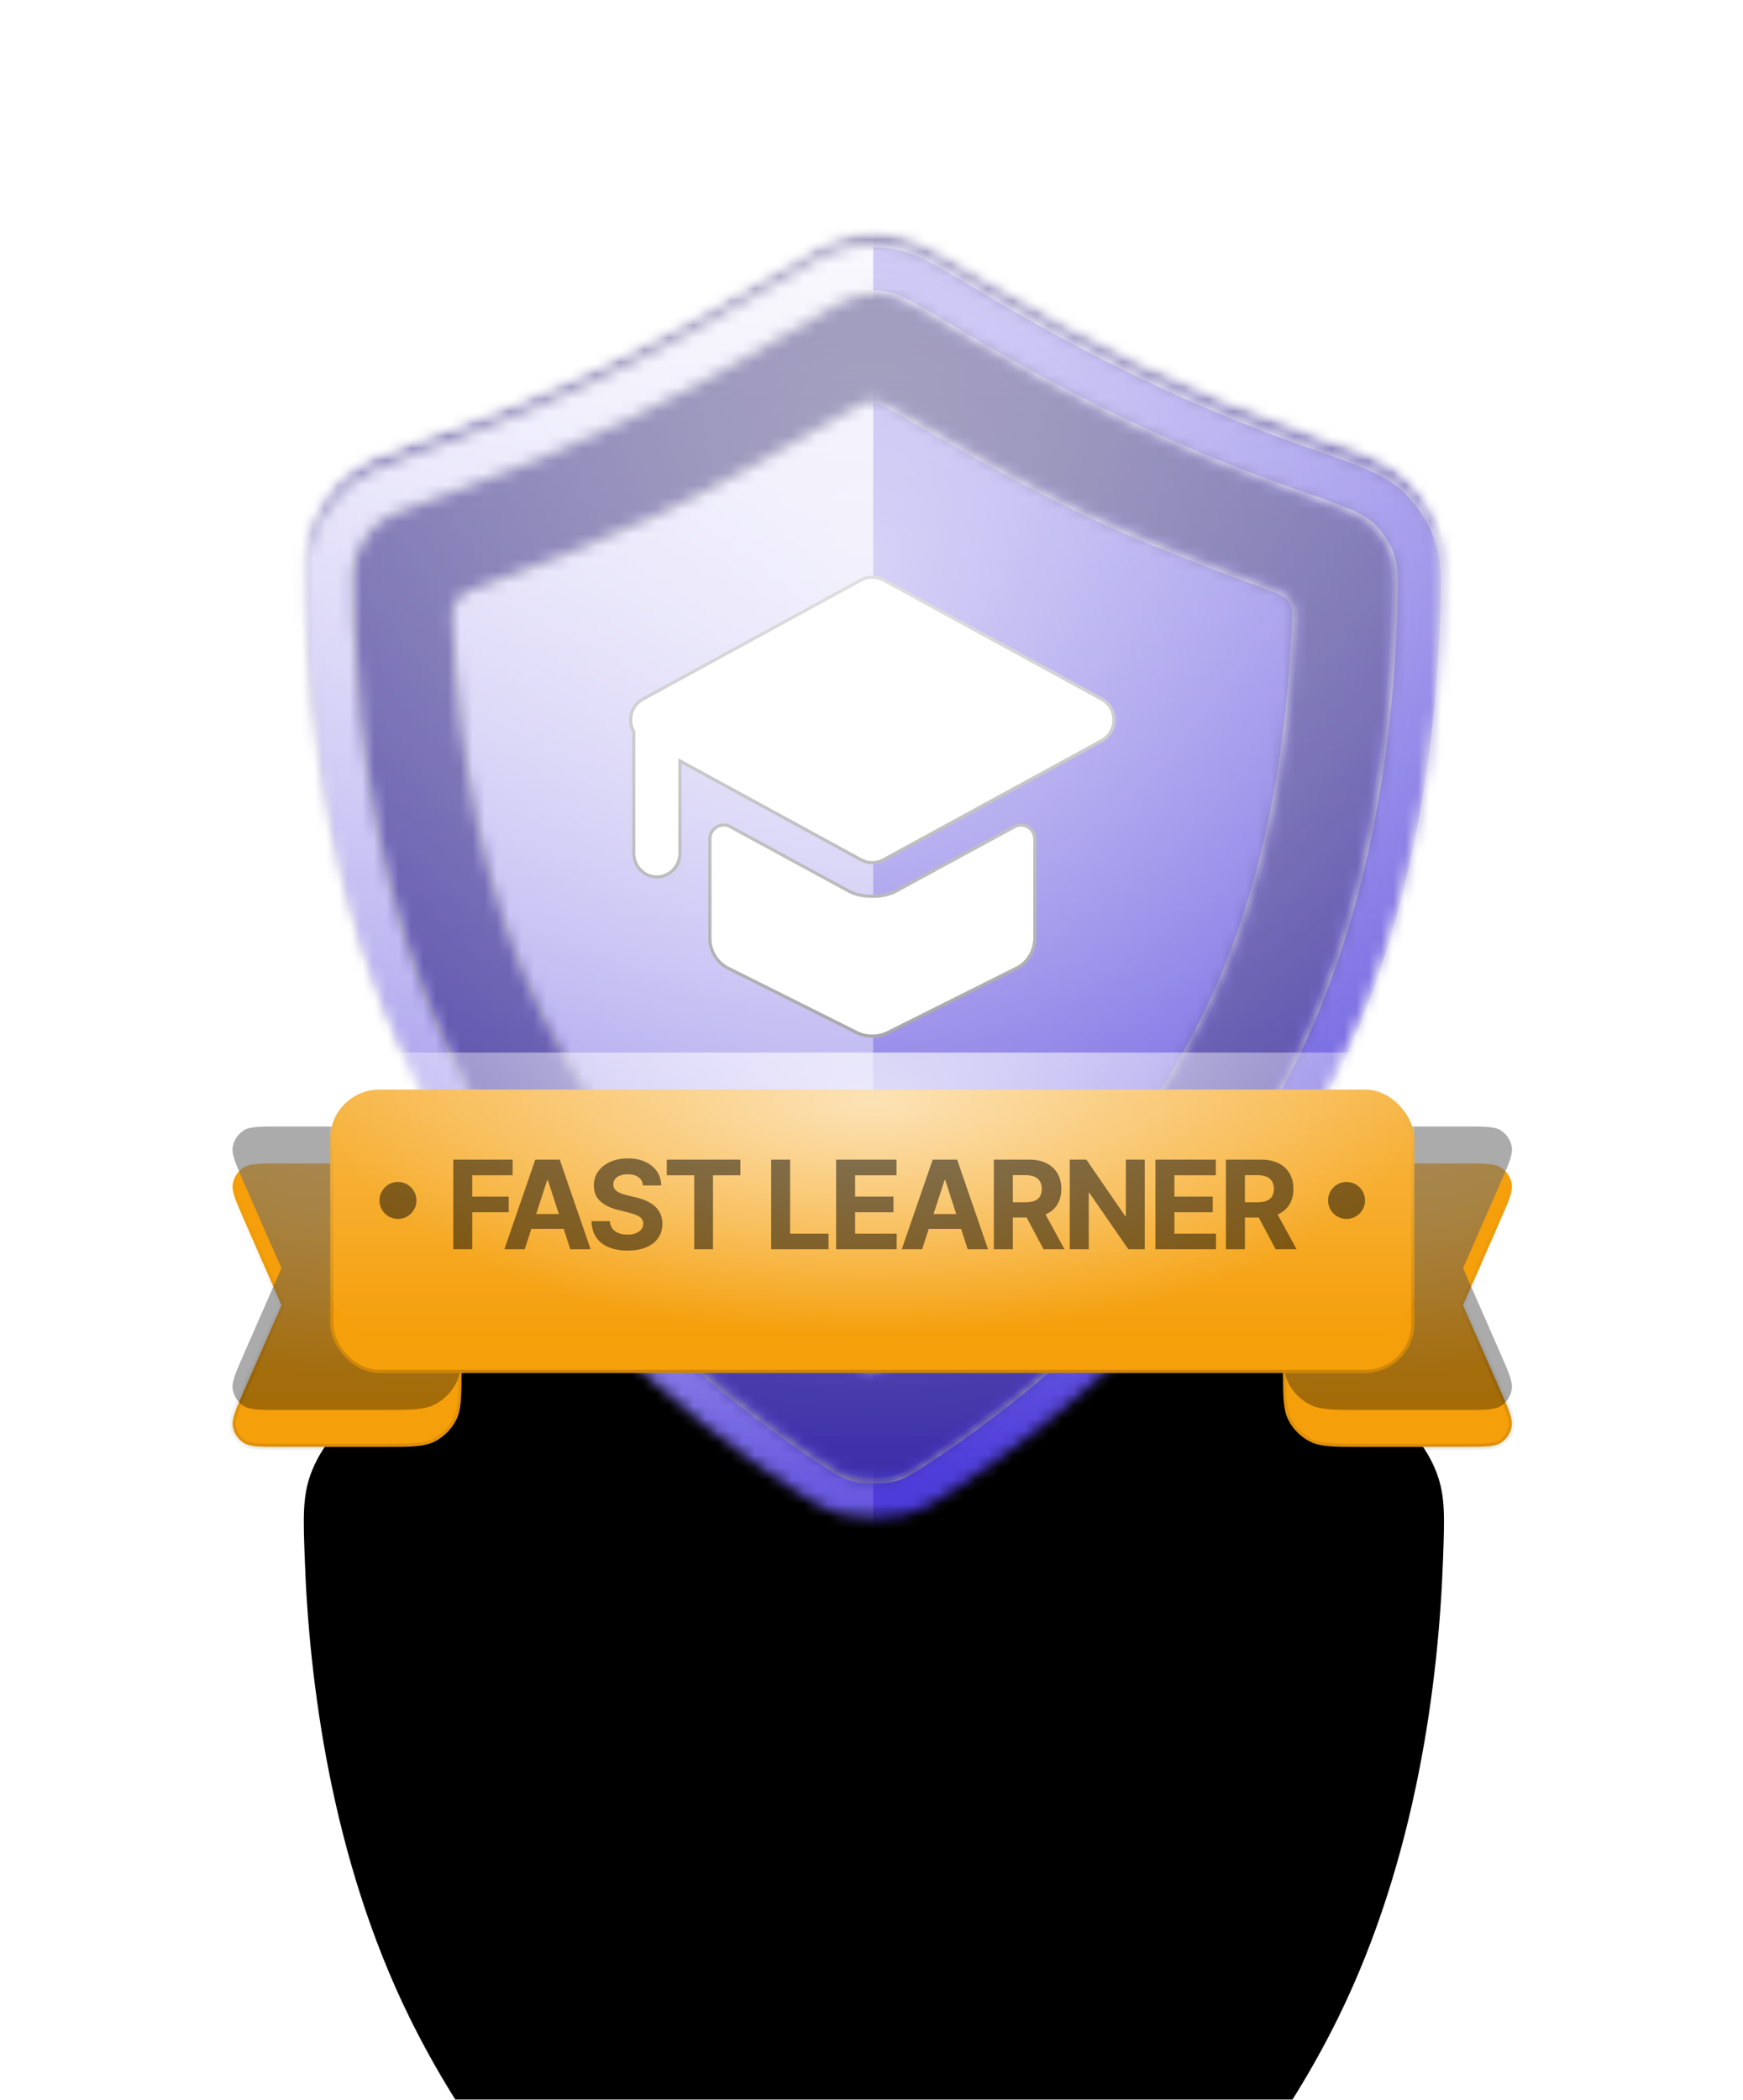 <svg width="142" height="171" viewBox="0 0 142 171" fill="none" xmlns="http://www.w3.org/2000/svg">
<g filter="url(#filter0_dddd_90_2543)">
<path d="M24.831 49.766C24.706 46.344 24.644 44.633 25.298 42.811C25.859 41.248 26.891 39.736 28.142 38.643C29.6 37.37 31.718 36.628 35.952 35.145C44.963 31.99 53.656 27.758 61.852 22.841C65.578 20.606 67.44 19.489 69.043 19.137C70.635 18.787 71.757 18.787 73.348 19.137C74.951 19.489 76.814 20.606 80.54 22.841C88.736 27.758 97.429 31.99 106.439 35.145C110.674 36.628 112.792 37.37 114.25 38.643C115.5 39.736 116.532 41.248 117.093 42.811C117.748 44.633 117.685 46.344 117.56 49.766C117.206 59.503 115.448 73.974 109.024 87.035C100.554 104.259 86.406 115.557 78.022 121.123C76.181 122.344 75.261 122.955 73.527 123.369C72.325 123.657 70.067 123.657 68.865 123.369C67.13 122.955 66.21 122.344 64.37 121.123C55.986 115.557 41.838 104.259 33.367 87.035C26.944 73.974 25.186 59.503 24.831 49.766Z" fill="black"/>
</g>
<mask id="mask0_90_2543" style="mask-type:alpha" maskUnits="userSpaceOnUse" x="24" y="18" width="94" height="106">
<path d="M24.831 49.766C24.706 46.344 24.644 44.633 25.298 42.811C25.859 41.248 26.891 39.736 28.142 38.643C29.6 37.37 31.718 36.628 35.952 35.145C44.963 31.99 53.656 27.758 61.852 22.841C65.578 20.606 67.44 19.489 69.043 19.137C70.635 18.787 71.757 18.787 73.348 19.137C74.951 19.489 76.814 20.606 80.54 22.841C88.736 27.758 97.429 31.99 106.439 35.145C110.674 36.628 112.792 37.37 114.25 38.643C115.5 39.736 116.532 41.248 117.093 42.811C117.748 44.633 117.685 46.344 117.56 49.766C117.206 59.503 115.448 73.974 109.024 87.035C100.554 104.259 86.406 115.557 78.022 121.123C76.181 122.344 75.261 122.955 73.527 123.369C72.325 123.657 70.067 123.657 68.865 123.369C67.13 122.955 66.21 122.344 64.37 121.123C55.986 115.557 41.838 104.259 33.367 87.035C26.944 73.974 25.186 59.503 24.831 49.766Z" fill="black"/>
</mask>
<g mask="url(#mask0_90_2543)">
<mask id="mask1_90_2543" style="mask-type:alpha" maskUnits="userSpaceOnUse" x="24" y="18" width="94" height="106">
<path d="M24.832 49.766C24.707 46.344 24.645 44.633 25.299 42.811C25.86 41.248 26.892 39.736 28.143 38.643C29.601 37.37 31.718 36.628 35.953 35.145C44.964 31.99 53.657 27.758 61.853 22.841C65.578 20.606 67.441 19.489 69.044 19.137C70.636 18.787 71.757 18.787 73.349 19.137C74.952 19.489 76.815 20.606 80.54 22.841C88.736 27.758 97.429 31.99 106.44 35.145C110.675 36.628 112.792 37.37 114.25 38.643C115.501 39.736 116.533 41.248 117.094 42.811C117.748 44.633 117.686 46.344 117.561 49.766C117.206 59.503 115.449 73.974 109.025 87.035C100.554 104.259 86.406 115.557 78.023 121.123C76.182 122.344 75.262 122.955 73.528 123.369C72.325 123.657 70.067 123.657 68.865 123.369C67.131 122.955 66.211 122.344 64.37 121.123C55.987 115.557 41.839 104.259 33.368 87.035C26.944 73.974 25.187 59.503 24.832 49.766Z" fill="black"/>
</mask>
<g mask="url(#mask1_90_2543)">
<rect x="0.882" y="0.41" width="140.509" height="140.509" fill="#4A38D9"/>
<rect x="0.882" y="0.41" width="140.509" height="140.509" fill="url(#paint0_linear_90_2543)" fill-opacity="0.6" style="mix-blend-mode:overlay"/>
<rect x="0.882" y="0.41" width="140.509" height="140.509" fill="url(#paint1_radial_90_2543)" fill-opacity="0.6" style="mix-blend-mode:overlay"/>
<rect x="0.882" y="0.41" width="140.509" height="140.509" fill="black" fill-opacity="0.12" style="mix-blend-mode:overlay"/>
<rect x="0.882" y="0.41" width="140.509" height="140.509" fill="black" fill-opacity="0.12" style="mix-blend-mode:darken"/>
</g>
<g filter="url(#filter1_d_90_2543)">
<mask id="mask2_90_2543" style="mask-type:alpha" maskUnits="userSpaceOnUse" x="24" y="18" width="94" height="106">
<path d="M69.045 19.137C70.636 18.788 71.758 18.788 73.349 19.137C74.952 19.489 76.816 20.607 80.541 22.841C88.737 27.758 97.43 31.991 106.441 35.146C110.675 36.629 112.793 37.37 114.251 38.644C115.501 39.736 116.533 41.248 117.094 42.811C117.749 44.633 117.687 46.344 117.562 49.766L117.524 50.693C117.092 60.406 115.249 74.382 109.026 87.035L108.625 87.838C100.114 104.611 86.276 115.645 78.023 121.123L77.373 121.553C75.94 122.494 75.045 123.007 73.528 123.369C72.326 123.656 70.068 123.656 68.866 123.369C67.349 123.007 66.454 122.494 65.021 121.553L64.371 121.123C56.118 115.645 42.281 104.611 33.77 87.838L33.369 87.035C27.146 74.382 25.302 60.406 24.87 50.693L24.833 49.766C24.708 46.344 24.645 44.633 25.3 42.811C25.826 41.346 26.766 39.926 27.912 38.854L28.143 38.644C29.419 37.529 31.2 36.822 34.463 35.669L35.954 35.146C44.964 31.99 53.657 27.758 61.853 22.841C65.578 20.606 67.442 19.489 69.045 19.137ZM72.489 23.058C71.465 22.833 70.93 22.833 69.906 23.058C69.638 23.117 69.151 23.284 68.133 23.826C67.113 24.37 65.817 25.145 63.919 26.285C55.524 31.321 46.584 35.677 37.281 38.935C35.113 39.694 33.673 40.2 32.584 40.665C31.53 41.115 31.064 41.422 30.784 41.667C30.048 42.31 29.408 43.249 29.078 44.168C28.739 45.112 28.711 45.963 28.845 49.62C29.19 59.1 30.904 72.928 36.971 85.264C44.995 101.578 58.481 112.395 66.591 117.779C68.452 119.014 68.837 119.236 69.799 119.465C69.967 119.505 70.48 119.571 71.197 119.571C71.914 119.571 72.429 119.505 72.596 119.465C73.558 119.236 73.943 119.014 75.803 117.779C83.914 112.395 97.4 101.578 105.424 85.264C111.491 72.928 113.205 59.1 113.551 49.62C113.684 45.963 113.655 45.112 113.316 44.168C112.986 43.249 112.346 42.31 111.61 41.667C111.33 41.422 110.865 41.116 109.81 40.665C108.721 40.2 107.282 39.694 105.114 38.935C95.81 35.677 86.87 31.321 78.475 26.285C76.577 25.145 75.282 24.37 74.262 23.826C73.244 23.284 72.757 23.117 72.489 23.058ZM70.782 31.653C71.054 31.595 71.34 31.595 71.612 31.653C71.921 31.718 72.209 31.883 72.784 32.212C78.046 35.23 83.253 38.29 88.757 40.884C93.541 43.139 98.486 44.983 103.435 46.825C104.207 47.113 104.593 47.256 104.878 47.513C105.125 47.736 105.321 48.033 105.43 48.348C105.556 48.711 105.538 49.113 105.502 49.916C105.013 60.822 103.059 71.877 98.219 81.72C92.578 93.189 83.4 102.728 72.96 110C72.347 110.427 72.04 110.641 71.68 110.73C71.375 110.806 71.019 110.806 70.714 110.73C70.354 110.641 70.047 110.427 69.434 110C58.994 102.728 49.816 93.189 44.175 81.72C39.335 71.877 37.382 60.822 36.892 49.916C36.856 49.113 36.838 48.711 36.964 48.348C37.073 48.033 37.269 47.736 37.516 47.513C37.801 47.256 38.187 47.113 38.959 46.825C43.911 44.983 48.84 43.145 53.636 40.884C59.141 38.29 64.348 35.23 69.61 32.212C70.185 31.883 70.473 31.718 70.782 31.653Z" fill="url(#paint2_linear_90_2543)"/>
</mask>
<g mask="url(#mask2_90_2543)">
<rect x="0.882" y="0.41" width="140.509" height="140.509" fill="#4A38D9"/>
<rect x="0.38" y="0.41" width="140.509" height="140.509" fill="url(#paint3_linear_90_2543)" fill-opacity="0.6" style="mix-blend-mode:overlay"/>
<rect x="0.38" y="0.41" width="140.509" height="140.509" fill="url(#paint4_radial_90_2543)" fill-opacity="0.6" style="mix-blend-mode:overlay"/>
<g style="mix-blend-mode:soft-light">
<path fill-rule="evenodd" clip-rule="evenodd" d="M0.882 0.41H71.137V140.919H0.882V0.41Z" fill="url(#paint5_linear_90_2543)" style="mix-blend-mode:lighten"/>
</g>
<g style="mix-blend-mode:soft-light">
<mask id="path-11-inside-1_90_2543" fill="white">
<path d="M69.045 19.137C70.636 18.788 71.758 18.788 73.349 19.137C74.952 19.489 76.816 20.607 80.541 22.841C88.737 27.758 97.43 31.991 106.441 35.146C110.675 36.629 112.793 37.37 114.251 38.644C115.501 39.736 116.533 41.248 117.094 42.811C117.749 44.633 117.687 46.344 117.562 49.766L117.524 50.693C117.092 60.406 115.249 74.382 109.026 87.035L108.625 87.838C100.114 104.611 86.276 115.645 78.023 121.123L77.373 121.553C75.94 122.494 75.045 123.007 73.528 123.369C72.326 123.656 70.068 123.656 68.866 123.369C67.349 123.007 66.454 122.494 65.021 121.553L64.371 121.123C56.118 115.645 42.281 104.611 33.77 87.838L33.369 87.035C27.146 74.382 25.302 60.406 24.87 50.693L24.833 49.766C24.708 46.344 24.645 44.633 25.3 42.811C25.826 41.346 26.766 39.926 27.912 38.854L28.143 38.644C29.419 37.529 31.2 36.822 34.463 35.669L35.954 35.146C44.964 31.99 53.657 27.758 61.853 22.841C65.578 20.606 67.442 19.489 69.045 19.137ZM72.489 23.058C71.465 22.833 70.93 22.833 69.906 23.058C69.638 23.117 69.151 23.284 68.133 23.826C67.113 24.37 65.817 25.145 63.919 26.285C55.524 31.321 46.584 35.677 37.281 38.935C35.113 39.694 33.673 40.2 32.584 40.665C31.53 41.115 31.064 41.422 30.784 41.667C30.048 42.31 29.408 43.249 29.078 44.168C28.739 45.112 28.711 45.963 28.845 49.62C29.19 59.1 30.904 72.928 36.971 85.264C44.995 101.578 58.481 112.395 66.591 117.779C68.452 119.014 68.837 119.236 69.799 119.465C69.967 119.505 70.48 119.571 71.197 119.571C71.914 119.571 72.429 119.505 72.596 119.465C73.558 119.236 73.943 119.014 75.803 117.779C83.914 112.395 97.4 101.578 105.424 85.264C111.491 72.928 113.205 59.1 113.551 49.62C113.684 45.963 113.655 45.112 113.316 44.168C112.986 43.249 112.346 42.31 111.61 41.667C111.33 41.422 110.865 41.116 109.81 40.665C108.721 40.2 107.282 39.694 105.114 38.935C95.81 35.677 86.87 31.321 78.475 26.285C76.577 25.145 75.282 24.37 74.262 23.826C73.244 23.284 72.757 23.117 72.489 23.058ZM70.782 31.653C71.054 31.595 71.34 31.595 71.612 31.653C71.921 31.718 72.209 31.883 72.784 32.212C78.046 35.23 83.253 38.29 88.757 40.884C93.541 43.139 98.486 44.983 103.435 46.825C104.207 47.113 104.593 47.256 104.878 47.513C105.125 47.736 105.321 48.033 105.43 48.348C105.556 48.711 105.538 49.113 105.502 49.916C105.013 60.822 103.059 71.877 98.219 81.72C92.578 93.189 83.4 102.728 72.96 110C72.347 110.427 72.04 110.641 71.68 110.73C71.375 110.806 71.019 110.806 70.714 110.73C70.354 110.641 70.047 110.427 69.434 110C58.994 102.728 49.816 93.189 44.175 81.72C39.335 71.877 37.382 60.822 36.892 49.916C36.856 49.113 36.838 48.711 36.964 48.348C37.073 48.033 37.269 47.736 37.516 47.513C37.801 47.256 38.187 47.113 38.959 46.825C43.911 44.983 48.84 43.145 53.636 40.884C59.141 38.29 64.348 35.23 69.61 32.212C70.185 31.883 70.473 31.718 70.782 31.653Z"/>
</mask>
<path d="M69.045 19.137L68.991 18.892L68.991 18.892L69.045 19.137ZM73.349 19.137L73.403 18.892L73.403 18.892L73.349 19.137ZM80.541 22.841L80.412 23.056L80.541 22.841ZM106.441 35.146L106.524 34.909L106.441 35.146ZM114.251 38.644L114.416 38.455L114.416 38.455L114.251 38.644ZM117.094 42.811L117.331 42.726L117.331 42.726L117.094 42.811ZM117.562 49.766L117.813 49.776L117.813 49.775L117.562 49.766ZM117.524 50.693L117.775 50.704L117.775 50.703L117.524 50.693ZM109.026 87.035L109.251 87.148L109.251 87.146L109.026 87.035ZM108.625 87.838L108.849 87.952L108.849 87.95L108.625 87.838ZM78.023 121.123L78.162 121.333L78.162 121.332L78.023 121.123ZM77.373 121.553L77.51 121.763L77.511 121.762L77.373 121.553ZM73.528 123.369L73.586 123.614L73.586 123.614L73.528 123.369ZM68.866 123.369L68.808 123.614H68.808L68.866 123.369ZM65.021 121.553L64.883 121.762L64.883 121.763L65.021 121.553ZM64.371 121.123L64.232 121.332L64.233 121.333L64.371 121.123ZM33.77 87.838L33.546 87.95L33.547 87.952L33.77 87.838ZM33.369 87.035L33.144 87.146L33.145 87.148L33.369 87.035ZM24.87 50.693L24.619 50.703L24.619 50.704L24.87 50.693ZM24.833 49.766L24.582 49.775L24.582 49.776L24.833 49.766ZM25.3 42.811L25.063 42.726L25.063 42.726L25.3 42.811ZM27.912 38.854L27.743 38.668L27.74 38.671L27.912 38.854ZM28.143 38.644L27.978 38.455L27.975 38.458L28.143 38.644ZM34.463 35.669L34.38 35.432L34.379 35.433L34.463 35.669ZM35.954 35.146L35.871 34.909L35.871 34.909L35.954 35.146ZM61.853 22.841L61.982 23.056L61.853 22.841ZM72.489 23.058L72.543 22.813L72.543 22.813L72.489 23.058ZM69.906 23.058L69.852 22.813L69.852 22.813L69.906 23.058ZM68.133 23.826L68.015 23.605L68.015 23.605L68.133 23.826ZM63.919 26.285L64.048 26.5L63.919 26.285ZM37.281 38.935L37.364 39.172H37.364L37.281 38.935ZM32.584 40.665L32.485 40.435L32.485 40.435L32.584 40.665ZM30.784 41.667L30.619 41.478L30.619 41.478L30.784 41.667ZM29.078 44.168L28.842 44.084L28.842 44.084L29.078 44.168ZM28.845 49.62L28.594 49.629L28.845 49.62ZM36.971 85.264L36.746 85.375H36.746L36.971 85.264ZM66.591 117.779L66.453 117.988L66.591 117.779ZM69.799 119.465L69.74 119.709L69.74 119.709L69.799 119.465ZM71.197 119.571L71.197 119.822H71.197L71.197 119.571ZM72.596 119.465L72.655 119.709L72.655 119.709L72.596 119.465ZM75.803 117.779L75.942 117.988L75.803 117.779ZM105.424 85.264L105.649 85.375L105.424 85.264ZM113.551 49.62L113.801 49.629L113.551 49.62ZM113.316 44.168L113.552 44.084L113.552 44.084L113.316 44.168ZM111.61 41.667L111.775 41.478L111.775 41.478L111.61 41.667ZM109.81 40.665L109.909 40.435L109.909 40.435L109.81 40.665ZM105.114 38.935L105.197 38.698L105.114 38.935ZM78.475 26.285L78.346 26.5L78.475 26.285ZM74.262 23.826L74.38 23.605L74.38 23.605L74.262 23.826ZM70.782 31.653L70.73 31.407L70.73 31.407L70.782 31.653ZM71.612 31.653L71.664 31.407L71.664 31.407L71.612 31.653ZM72.784 32.212L72.909 31.995L72.784 32.212ZM88.757 40.884L88.65 41.111L88.757 40.884ZM103.435 46.825L103.348 47.061L103.435 46.825ZM104.878 47.513L105.046 47.327L105.046 47.327L104.878 47.513ZM105.43 48.348L105.668 48.266L105.668 48.266L105.43 48.348ZM105.502 49.916L105.752 49.928L105.502 49.916ZM98.219 81.72L98.444 81.831L98.219 81.72ZM72.96 110L73.103 110.206L72.96 110ZM71.68 110.73L71.741 110.973L71.741 110.973L71.68 110.73ZM70.714 110.73L70.653 110.973L70.653 110.973L70.714 110.73ZM69.434 110L69.291 110.206L69.434 110ZM44.175 81.72L43.95 81.831L44.175 81.72ZM36.892 49.916L36.642 49.928L36.892 49.916ZM36.964 48.348L36.727 48.266L36.727 48.266L36.964 48.348ZM37.516 47.513L37.348 47.327L37.348 47.327L37.516 47.513ZM38.959 46.825L39.046 47.061L38.959 46.825ZM53.636 40.884L53.743 41.111H53.743L53.636 40.884ZM69.61 32.212L69.485 31.995L69.61 32.212ZM69.045 19.137L69.099 19.382C70.654 19.041 71.74 19.041 73.296 19.382L73.349 19.137L73.403 18.892C71.776 18.535 70.618 18.535 68.991 18.892L69.045 19.137ZM73.349 19.137L73.296 19.382C74.064 19.551 74.907 19.906 76.031 20.505C77.156 21.104 78.547 21.938 80.412 23.056L80.541 22.841L80.67 22.626C78.81 21.51 77.406 20.668 76.267 20.062C75.128 19.455 74.238 19.075 73.403 18.892L73.349 19.137ZM80.541 22.841L80.412 23.056C88.62 27.981 97.329 32.221 106.358 35.383L106.441 35.146L106.524 34.909C97.532 31.76 88.853 27.535 80.67 22.626L80.541 22.841ZM106.441 35.146L106.358 35.383C108.478 36.125 110.057 36.678 111.288 37.204C112.518 37.729 113.385 38.221 114.086 38.833L114.251 38.644L114.416 38.455C113.659 37.794 112.738 37.278 111.486 36.743C110.235 36.209 108.638 35.649 106.524 34.909L106.441 35.146ZM114.251 38.644L114.086 38.833C115.304 39.897 116.312 41.373 116.858 42.896L117.094 42.811L117.331 42.726C116.755 41.123 115.698 39.575 114.416 38.455L114.251 38.644ZM117.094 42.811L116.858 42.896C117.493 44.663 117.437 46.321 117.312 49.757L117.562 49.766L117.813 49.775C117.937 46.368 118.004 44.603 117.331 42.726L117.094 42.811ZM117.562 49.766L117.312 49.756L117.273 50.682L117.524 50.693L117.775 50.703L117.813 49.776L117.562 49.766ZM117.524 50.693L117.273 50.682C116.842 60.379 115.002 74.316 108.801 86.925L109.026 87.035L109.251 87.146C115.496 74.449 117.342 60.434 117.775 50.704L117.524 50.693ZM109.026 87.035L108.802 86.923L108.4 87.726L108.625 87.838L108.849 87.95L109.251 87.148L109.026 87.035ZM108.625 87.838L108.401 87.725C99.919 104.442 86.12 115.447 77.884 120.914L78.023 121.123L78.162 121.332C86.432 115.843 100.31 104.779 108.849 87.952L108.625 87.838ZM78.023 121.123L77.885 120.914L77.234 121.344L77.373 121.553L77.511 121.762L78.162 121.333L78.023 121.123ZM77.373 121.553L77.235 121.343C75.811 122.279 74.945 122.773 73.47 123.125L73.528 123.369L73.586 123.614C75.146 123.241 76.069 122.709 77.51 121.763L77.373 121.553ZM73.528 123.369L73.47 123.125C72.896 123.262 72.053 123.334 71.197 123.334C70.341 123.334 69.498 123.262 68.924 123.125L68.866 123.369L68.808 123.614C69.436 123.763 70.323 123.836 71.197 123.836C72.071 123.836 72.958 123.763 73.586 123.614L73.528 123.369ZM68.866 123.369L68.924 123.125C67.449 122.773 66.583 122.279 65.159 121.343L65.021 121.553L64.883 121.763C66.325 122.709 67.248 123.241 68.808 123.614L68.866 123.369ZM65.021 121.553L65.159 121.344L64.509 120.914L64.371 121.123L64.233 121.333L64.883 121.762L65.021 121.553ZM64.371 121.123L64.51 120.914C56.274 115.447 42.477 104.442 33.994 87.725L33.77 87.838L33.547 87.952C42.085 104.779 55.962 115.843 64.232 121.332L64.371 121.123ZM33.77 87.838L33.995 87.726L33.593 86.923L33.369 87.035L33.145 87.148L33.546 87.95L33.77 87.838ZM33.369 87.035L33.594 86.925C27.393 74.316 25.552 60.379 25.12 50.682L24.87 50.693L24.619 50.704C25.052 60.434 26.899 74.449 33.144 87.146L33.369 87.035ZM24.87 50.693L25.121 50.683L25.084 49.756L24.833 49.766L24.582 49.776L24.619 50.703L24.87 50.693ZM24.833 49.766L25.084 49.757C24.958 46.321 24.901 44.663 25.536 42.896L25.3 42.811L25.063 42.726C24.39 44.603 24.458 46.368 24.582 49.775L24.833 49.766ZM25.3 42.811L25.536 42.896C26.048 41.469 26.966 40.082 28.083 39.037L27.912 38.854L27.74 38.671C26.566 39.769 25.603 41.223 25.063 42.726L25.3 42.811ZM27.912 38.854L28.08 39.04L28.312 38.83L28.143 38.644L27.975 38.458L27.743 38.668L27.912 38.854ZM28.143 38.644L28.308 38.833C29.541 37.756 31.272 37.063 34.546 35.906L34.463 35.669L34.379 35.433C31.128 36.581 29.297 37.303 27.978 38.455L28.143 38.644ZM34.463 35.669L34.546 35.906L36.037 35.383L35.954 35.146L35.871 34.909L34.38 35.432L34.463 35.669ZM35.954 35.146L36.037 35.383C45.066 32.221 53.774 27.981 61.982 23.056L61.853 22.841L61.724 22.626C53.541 27.535 44.863 31.76 35.871 34.909L35.954 35.146ZM61.853 22.841L61.982 23.056C63.847 21.938 65.238 21.104 66.363 20.505C67.487 19.906 68.33 19.551 69.099 19.382L69.045 19.137L68.991 18.892C68.156 19.075 67.266 19.455 66.127 20.062C64.988 20.668 63.584 21.51 61.724 22.626L61.853 22.841ZM72.489 23.058L72.543 22.813C72.022 22.698 71.613 22.638 71.197 22.638C70.782 22.638 70.373 22.699 69.852 22.813L69.906 23.058L69.96 23.303C70.463 23.192 70.833 23.14 71.197 23.14C71.562 23.14 71.932 23.192 72.435 23.303L72.489 23.058ZM69.906 23.058L69.852 22.813C69.55 22.879 69.04 23.059 68.015 23.605L68.133 23.826L68.251 24.048C69.263 23.509 69.725 23.355 69.96 23.303L69.906 23.058ZM68.133 23.826L68.015 23.605C66.988 24.152 65.686 24.932 63.79 26.069L63.919 26.285L64.048 26.5C65.949 25.359 67.237 24.587 68.251 24.048L68.133 23.826ZM63.919 26.285L63.79 26.069C55.407 31.098 46.483 35.447 37.198 38.698L37.281 38.935L37.364 39.172C46.686 35.907 55.641 31.543 64.048 26.5L63.919 26.285ZM37.281 38.935L37.198 38.698C35.034 39.456 33.584 39.965 32.485 40.435L32.584 40.665L32.682 40.896C33.762 40.435 35.193 39.932 37.364 39.172L37.281 38.935ZM32.584 40.665L32.485 40.435C31.42 40.89 30.928 41.209 30.619 41.478L30.784 41.667L30.949 41.856C31.201 41.636 31.64 41.341 32.682 40.896L32.584 40.665ZM30.784 41.667L30.619 41.478C29.851 42.149 29.186 43.124 28.842 44.084L29.078 44.168L29.314 44.253C29.63 43.374 30.246 42.471 30.949 41.856L30.784 41.667ZM29.078 44.168L28.842 44.084C28.483 45.083 28.461 45.989 28.594 49.629L28.845 49.62L29.095 49.61C28.961 45.936 28.995 45.141 29.314 44.253L29.078 44.168ZM28.845 49.62L28.594 49.629C28.94 59.125 30.657 72.993 36.746 85.375L36.971 85.264L37.197 85.153C31.152 72.862 29.44 59.075 29.095 49.61L28.845 49.62ZM36.971 85.264L36.746 85.375C44.798 101.746 58.325 112.592 66.453 117.988L66.591 117.779L66.73 117.57C58.637 112.197 45.192 101.41 37.197 85.153L36.971 85.264ZM66.591 117.779L66.453 117.988C68.311 119.221 68.73 119.468 69.74 119.709L69.799 119.465L69.857 119.221C68.944 119.003 68.593 118.806 66.73 117.57L66.591 117.779ZM69.799 119.465L69.74 119.709C69.936 119.756 70.471 119.822 71.197 119.822L71.197 119.571L71.197 119.32C70.49 119.32 69.998 119.255 69.857 119.221L69.799 119.465ZM71.197 119.571L71.197 119.822C71.923 119.822 72.46 119.756 72.655 119.709L72.596 119.465L72.538 119.221C72.398 119.255 71.905 119.32 71.197 119.32L71.197 119.571ZM72.596 119.465L72.655 119.709C73.665 119.468 74.084 119.221 75.942 117.988L75.803 117.779L75.665 117.57C73.802 118.806 73.451 119.003 72.538 119.221L72.596 119.465ZM75.803 117.779L75.942 117.988C84.07 112.592 97.597 101.746 105.649 85.375L105.424 85.264L105.198 85.153C97.203 101.41 83.758 112.197 75.665 117.57L75.803 117.779ZM105.424 85.264L105.649 85.375C111.738 72.993 113.455 59.125 113.801 49.629L113.551 49.62L113.3 49.61C112.955 59.075 111.243 72.862 105.198 85.153L105.424 85.264ZM113.551 49.62L113.801 49.629C113.934 45.989 113.911 45.083 113.552 44.084L113.316 44.168L113.08 44.253C113.399 45.141 113.434 45.936 113.3 49.61L113.551 49.62ZM113.316 44.168L113.552 44.084C113.208 43.124 112.543 42.149 111.775 41.478L111.61 41.667L111.445 41.856C112.148 42.471 112.764 43.374 113.08 44.253L113.316 44.168ZM111.61 41.667L111.775 41.478C111.466 41.209 110.974 40.89 109.909 40.435L109.81 40.665L109.712 40.896C110.755 41.341 111.193 41.636 111.445 41.856L111.61 41.667ZM109.81 40.665L109.909 40.435C108.81 39.966 107.361 39.456 105.197 38.698L105.114 38.935L105.031 39.172C107.202 39.932 108.632 40.435 109.712 40.896L109.81 40.665ZM105.114 38.935L105.197 38.698C95.912 35.447 86.987 31.098 78.604 26.069L78.475 26.285L78.346 26.5C86.754 31.543 95.709 35.907 105.031 39.172L105.114 38.935ZM78.475 26.285L78.604 26.069C76.708 24.932 75.407 24.152 74.38 23.605L74.262 23.826L74.144 24.048C75.157 24.587 76.445 25.359 78.346 26.5L78.475 26.285ZM74.262 23.826L74.38 23.605C73.355 23.059 72.845 22.879 72.543 22.813L72.489 23.058L72.435 23.303C72.67 23.355 73.132 23.509 74.144 24.048L74.262 23.826ZM70.782 31.653L70.834 31.898C71.072 31.848 71.322 31.848 71.56 31.898L71.612 31.653L71.664 31.407C71.358 31.343 71.036 31.343 70.73 31.407L70.782 31.653ZM71.612 31.653L71.56 31.898C71.822 31.953 72.07 32.092 72.659 32.43L72.784 32.212L72.909 31.995C72.348 31.673 72.021 31.483 71.664 31.407L71.612 31.653ZM72.784 32.212L72.659 32.43C77.918 35.445 83.134 38.512 88.65 41.111L88.757 40.884L88.864 40.657C83.371 38.069 78.175 35.014 72.909 31.995L72.784 32.212ZM88.757 40.884L88.65 41.111C93.445 43.371 98.399 45.219 103.348 47.061L103.435 46.825L103.523 46.59C98.572 44.747 93.637 42.907 88.864 40.657L88.757 40.884ZM103.435 46.825L103.348 47.061C104.139 47.355 104.469 47.482 104.71 47.699L104.878 47.513L105.046 47.327C104.717 47.03 104.274 46.87 103.523 46.59L103.435 46.825ZM104.878 47.513L104.71 47.699C104.926 47.894 105.098 48.155 105.193 48.43L105.43 48.348L105.668 48.266C105.545 47.911 105.325 47.579 105.046 47.327L104.878 47.513ZM105.43 48.348L105.193 48.43C105.299 48.736 105.288 49.081 105.251 49.905L105.502 49.916L105.752 49.928C105.788 49.144 105.812 48.684 105.668 48.266L105.43 48.348ZM105.502 49.916L105.251 49.905C104.763 60.79 102.814 71.808 97.993 81.609L98.219 81.72L98.444 81.831C103.305 71.946 105.262 60.853 105.752 49.928L105.502 49.916ZM98.219 81.72L97.993 81.609C92.376 93.032 83.23 102.54 72.816 109.794L72.96 110L73.103 110.206C83.569 102.916 92.78 93.347 98.444 81.831L98.219 81.72ZM72.96 110L72.816 109.794C72.189 110.232 71.924 110.411 71.62 110.486L71.68 110.73L71.741 110.973C72.156 110.87 72.505 110.623 73.103 110.206L72.96 110ZM71.68 110.73L71.62 110.486C71.354 110.552 71.04 110.552 70.774 110.486L70.714 110.73L70.653 110.973C70.999 111.059 71.395 111.059 71.741 110.973L71.68 110.73ZM70.714 110.73L70.774 110.486C70.47 110.411 70.205 110.232 69.578 109.794L69.434 110L69.291 110.206C69.889 110.623 70.238 110.87 70.653 110.973L70.714 110.73ZM69.434 110L69.578 109.794C59.164 102.54 50.019 93.032 44.401 81.609L44.175 81.72L43.95 81.831C49.614 93.347 58.825 102.916 69.291 110.206L69.434 110ZM44.175 81.72L44.401 81.609C39.581 71.808 37.631 60.79 37.143 49.905L36.892 49.916L36.642 49.928C37.132 60.853 39.089 71.946 43.95 81.831L44.175 81.72ZM36.892 49.916L37.143 49.905C37.106 49.081 37.095 48.736 37.201 48.43L36.964 48.348L36.727 48.266C36.582 48.684 36.606 49.144 36.642 49.928L36.892 49.916ZM36.964 48.348L37.201 48.43C37.296 48.155 37.468 47.894 37.684 47.699L37.516 47.513L37.348 47.327C37.069 47.578 36.849 47.911 36.727 48.266L36.964 48.348ZM37.516 47.513L37.684 47.699C37.925 47.482 38.255 47.355 39.046 47.061L38.959 46.825L38.871 46.59C38.12 46.87 37.677 47.03 37.348 47.327L37.516 47.513ZM38.959 46.825L39.046 47.061C43.997 45.218 48.936 43.377 53.743 41.111L53.636 40.884L53.529 40.657C48.744 42.912 43.825 44.747 38.871 46.59L38.959 46.825ZM53.636 40.884L53.743 41.111C59.259 38.512 64.476 35.445 69.735 32.43L69.61 32.212L69.485 31.995C64.219 35.014 59.022 38.069 53.529 40.657L53.636 40.884ZM69.61 32.212L69.735 32.43C70.324 32.092 70.572 31.953 70.834 31.898L70.782 31.653L70.73 31.407C70.373 31.483 70.046 31.673 69.485 31.995L69.61 32.212Z" fill="url(#paint6_linear_90_2543)" mask="url(#path-11-inside-1_90_2543)"/>
</g>
</g>
</g>
<g filter="url(#filter2_d_90_2543)">
<path d="M89.696 59.215L71.934 68.909C71.394 69.204 70.742 69.204 70.202 68.909L55.268 60.758V68.484C55.268 69.484 54.482 70.294 53.512 70.294C52.542 70.294 51.755 69.484 51.755 68.484V58.564C51.254 57.732 51.482 56.559 52.44 56.037L70.202 46.342C70.742 46.047 71.394 46.047 71.934 46.342L89.696 56.037C90.953 56.723 90.953 58.529 89.696 59.215Z" fill="white"/>
<path d="M84.18 75.455C84.18 76.389 83.617 77.308 82.778 77.728L72.279 82.981C71.547 83.347 70.591 83.348 69.857 82.981L59.358 77.728C58.522 77.31 57.956 76.391 57.956 75.455V67.312C57.956 66.551 58.77 66.067 59.439 66.43L69.151 71.706C70.149 72.248 71.986 72.248 72.985 71.706L82.697 66.43C83.366 66.067 84.18 66.551 84.18 67.312V75.455Z" fill="white"/>
<path d="M82.638 66.319C83.39 65.911 84.305 66.456 84.306 67.311V75.455C84.306 76.436 83.715 77.399 82.834 77.84L72.335 83.093C71.568 83.476 70.57 83.478 69.801 83.093L59.302 77.84C58.423 77.4 57.831 76.438 57.831 75.455V67.311C57.831 66.456 58.747 65.911 59.499 66.319L69.211 71.596C69.685 71.853 70.371 71.987 71.067 71.987C71.764 71.987 72.45 71.853 72.925 71.596L82.638 66.319ZM70.142 46.232C70.719 45.917 71.417 45.917 71.994 46.232L89.757 55.927C91.1 56.66 91.1 58.591 89.757 59.324L71.994 69.019C71.417 69.335 70.719 69.335 70.142 69.019L55.394 60.969V68.484C55.393 69.549 54.554 70.419 53.512 70.419C52.469 70.419 51.63 69.549 51.63 68.484V58.594C51.121 57.708 51.368 56.479 52.38 55.927L70.142 46.232Z" stroke="url(#paint7_linear_90_2543)" stroke-width="0.251" stroke-linecap="round" style="mix-blend-mode:color-burn"/>
</g>
</g>
<g filter="url(#filter3_dd_90_2543)">
<mask id="path-15-inside-2_90_2543" fill="white">
<path d="M31.175 91.742C33.423 91.742 34.548 91.742 35.406 92.18C36.162 92.565 36.776 93.179 37.161 93.935C37.599 94.793 37.599 95.917 37.599 98.165V108.402C37.599 110.651 37.599 111.775 37.161 112.634C36.776 113.389 36.162 114.004 35.406 114.389C34.548 114.826 33.423 114.826 31.175 114.826H22.783C21.145 114.826 20.325 114.826 19.816 114.48C19.37 114.179 19.064 113.711 18.967 113.182C18.855 112.576 19.184 111.826 19.842 110.325L22.928 103.284L19.842 96.243C19.184 94.742 18.855 93.991 18.967 93.386C19.064 92.857 19.37 92.388 19.816 92.087C20.325 91.742 21.145 91.742 22.783 91.742H31.175ZM119.341 91.742C120.979 91.742 121.799 91.742 122.309 92.087C122.754 92.388 123.06 92.857 123.157 93.386C123.269 93.991 122.94 94.742 122.282 96.243L119.196 103.284L122.282 110.325C122.94 111.826 123.269 112.576 123.157 113.182C123.06 113.711 122.754 114.179 122.309 114.48C121.799 114.826 120.98 114.826 119.341 114.826H110.948C108.701 114.826 107.576 114.826 106.718 114.389C105.962 114.004 105.348 113.389 104.963 112.634C104.525 111.775 104.525 110.651 104.525 108.402V98.165C104.525 95.917 104.526 94.793 104.963 93.935C105.348 93.179 105.962 92.565 106.718 92.18C107.576 91.742 108.701 91.742 110.948 91.742H119.341Z"/>
</mask>
<path d="M31.175 91.742C33.423 91.742 34.548 91.742 35.406 92.18C36.162 92.565 36.776 93.179 37.161 93.935C37.599 94.793 37.599 95.917 37.599 98.165V108.402C37.599 110.651 37.599 111.775 37.161 112.634C36.776 113.389 36.162 114.004 35.406 114.389C34.548 114.826 33.423 114.826 31.175 114.826H22.783C21.145 114.826 20.325 114.826 19.816 114.48C19.37 114.179 19.064 113.711 18.967 113.182C18.855 112.576 19.184 111.826 19.842 110.325L22.928 103.284L19.842 96.243C19.184 94.742 18.855 93.991 18.967 93.386C19.064 92.857 19.37 92.388 19.816 92.087C20.325 91.742 21.145 91.742 22.783 91.742H31.175ZM119.341 91.742C120.979 91.742 121.799 91.742 122.309 92.087C122.754 92.388 123.06 92.857 123.157 93.386C123.269 93.991 122.94 94.742 122.282 96.243L119.196 103.284L122.282 110.325C122.94 111.826 123.269 112.576 123.157 113.182C123.06 113.711 122.754 114.179 122.309 114.48C121.799 114.826 120.98 114.826 119.341 114.826H110.948C108.701 114.826 107.576 114.826 106.718 114.389C105.962 114.004 105.348 113.389 104.963 112.634C104.525 111.775 104.525 110.651 104.525 108.402V98.165C104.525 95.917 104.526 94.793 104.963 93.935C105.348 93.179 105.962 92.565 106.718 92.18C107.576 91.742 108.701 91.742 110.948 91.742H119.341Z" fill="#F59F0A"/>
<path d="M35.406 92.18L35.52 91.956L35.52 91.956L35.406 92.18ZM37.161 93.935L37.385 93.821L37.385 93.821L37.161 93.935ZM37.599 98.165H37.85H37.599ZM37.161 112.634L37.385 112.748L37.385 112.748L37.161 112.634ZM35.406 114.389L35.52 114.612L35.52 114.612L35.406 114.389ZM22.783 114.826V115.077V114.826ZM19.816 114.48L19.675 114.688L19.675 114.688L19.816 114.48ZM18.967 113.182L18.72 113.227L18.72 113.227L18.967 113.182ZM19.842 110.325L20.072 110.426L20.072 110.426L19.842 110.325ZM22.928 103.284L23.158 103.385L23.202 103.284L23.158 103.183L22.928 103.284ZM19.842 96.243L20.072 96.142L20.072 96.142L19.842 96.243ZM18.967 93.386L18.72 93.34L18.72 93.34L18.967 93.386ZM19.816 92.087L19.675 91.879L19.675 91.879L19.816 92.087ZM22.783 91.742V91.491V91.742ZM119.341 91.742V91.491V91.742ZM122.309 92.087L122.449 91.879L122.449 91.879L122.309 92.087ZM123.157 93.386L123.404 93.34L123.404 93.34L123.157 93.386ZM122.282 96.243L122.052 96.142V96.142L122.282 96.243ZM119.196 103.284L118.967 103.183L118.922 103.284L118.967 103.385L119.196 103.284ZM122.282 110.325L122.052 110.426V110.426L122.282 110.325ZM123.157 113.182L123.404 113.227L123.404 113.227L123.157 113.182ZM122.309 114.48L122.449 114.688L122.449 114.688L122.309 114.48ZM119.341 114.826V115.077V114.826ZM110.948 114.826V115.077V114.826ZM106.718 114.389L106.604 114.612L106.604 114.612L106.718 114.389ZM104.963 112.634L104.739 112.748L104.739 112.748L104.963 112.634ZM104.525 98.165H104.275H104.525ZM104.963 93.935L104.739 93.821L104.739 93.821L104.963 93.935ZM106.718 92.18L106.604 91.956L106.604 91.956L106.718 92.18ZM110.948 91.742V91.491V91.742ZM31.175 91.742V91.993C32.303 91.993 33.134 91.993 33.791 92.047C34.445 92.1 34.904 92.206 35.292 92.403L35.406 92.18L35.52 91.956C35.05 91.716 34.517 91.603 33.832 91.547C33.15 91.491 32.295 91.491 31.175 91.491V91.742ZM35.406 92.18L35.292 92.403C36.001 92.764 36.577 93.34 36.938 94.049L37.161 93.935L37.385 93.821C36.976 93.018 36.323 92.365 35.52 91.956L35.406 92.18ZM37.161 93.935L36.938 94.048C37.135 94.436 37.24 94.895 37.294 95.549C37.347 96.206 37.348 97.037 37.348 98.165H37.599H37.85C37.85 97.045 37.85 96.19 37.794 95.508C37.738 94.824 37.624 94.291 37.385 93.821L37.161 93.935ZM37.599 98.165H37.348V108.402H37.599H37.85V98.165H37.599ZM37.599 108.402H37.348C37.348 109.531 37.348 110.362 37.294 111.019C37.24 111.673 37.135 112.132 36.938 112.52L37.161 112.634L37.385 112.748C37.624 112.277 37.738 111.745 37.794 111.06C37.85 110.377 37.85 109.522 37.85 108.402H37.599ZM37.161 112.634L36.938 112.52C36.577 113.228 36.001 113.804 35.292 114.165L35.406 114.389L35.52 114.612C36.323 114.203 36.976 113.55 37.385 112.748L37.161 112.634ZM35.406 114.389L35.292 114.165C34.904 114.363 34.445 114.468 33.791 114.521C33.134 114.575 32.303 114.575 31.175 114.575V114.826V115.077C32.295 115.077 33.15 115.077 33.832 115.022C34.517 114.966 35.05 114.852 35.52 114.612L35.406 114.389ZM31.175 114.826V114.575H22.783V114.826V115.077H31.175V114.826ZM22.783 114.826V114.575C21.959 114.575 21.358 114.575 20.899 114.533C20.44 114.491 20.158 114.41 19.956 114.273L19.816 114.48L19.675 114.688C19.982 114.896 20.365 114.988 20.853 115.033C21.341 115.077 21.969 115.077 22.783 115.077V114.826ZM19.816 114.48L19.956 114.273C19.566 114.009 19.299 113.599 19.214 113.136L18.967 113.182L18.72 113.227C18.83 113.822 19.174 114.349 19.675 114.688L19.816 114.48ZM18.967 113.182L19.214 113.136C19.169 112.896 19.208 112.606 19.354 112.169C19.5 111.731 19.741 111.181 20.072 110.426L19.842 110.325L19.612 110.224C19.285 110.97 19.033 111.545 18.878 112.01C18.723 112.474 18.653 112.862 18.72 113.227L18.967 113.182ZM19.842 110.325L20.072 110.426L23.158 103.385L22.928 103.284L22.698 103.183L19.612 110.224L19.842 110.325ZM22.928 103.284L23.158 103.183L20.072 96.142L19.842 96.243L19.612 96.344L22.698 103.385L22.928 103.284ZM19.842 96.243L20.072 96.142C19.741 95.388 19.5 94.837 19.354 94.399C19.208 93.962 19.169 93.671 19.214 93.431L18.967 93.386L18.72 93.34C18.653 93.706 18.723 94.093 18.878 94.558C19.033 95.022 19.285 95.598 19.612 96.344L19.842 96.243ZM18.967 93.386L19.214 93.431C19.299 92.968 19.567 92.558 19.956 92.295L19.816 92.087L19.675 91.879C19.174 92.219 18.83 92.745 18.72 93.34L18.967 93.386ZM19.816 92.087L19.956 92.295C20.158 92.158 20.44 92.077 20.899 92.035C21.358 91.993 21.959 91.993 22.783 91.993V91.742V91.491C21.969 91.491 21.341 91.491 20.853 91.535C20.366 91.58 19.982 91.671 19.675 91.879L19.816 92.087ZM22.783 91.742V91.993H31.175V91.742V91.491H22.783V91.742ZM119.341 91.742V91.993C120.165 91.993 120.766 91.993 121.225 92.035C121.684 92.077 121.966 92.158 122.168 92.295L122.309 92.087L122.449 91.879C122.142 91.671 121.759 91.58 121.271 91.535C120.783 91.491 120.155 91.491 119.341 91.491V91.742ZM122.309 92.087L122.168 92.295C122.558 92.558 122.825 92.968 122.911 93.431L123.157 93.386L123.404 93.34C123.294 92.745 122.951 92.219 122.449 91.879L122.309 92.087ZM123.157 93.386L122.911 93.431C122.955 93.671 122.916 93.962 122.77 94.399C122.624 94.837 122.383 95.388 122.052 96.142L122.282 96.243L122.512 96.344C122.839 95.598 123.091 95.022 123.246 94.558C123.401 94.093 123.471 93.706 123.404 93.34L123.157 93.386ZM122.282 96.243L122.052 96.142L118.967 103.183L119.196 103.284L119.426 103.385L122.512 96.344L122.282 96.243ZM119.196 103.284L118.967 103.385L122.052 110.426L122.282 110.325L122.512 110.224L119.426 103.183L119.196 103.284ZM122.282 110.325L122.052 110.426C122.383 111.181 122.624 111.731 122.77 112.169C122.916 112.606 122.955 112.896 122.91 113.136L123.157 113.182L123.404 113.227C123.471 112.862 123.401 112.474 123.246 112.01C123.091 111.545 122.839 110.97 122.512 110.224L122.282 110.325ZM123.157 113.182L122.911 113.136C122.825 113.599 122.558 114.009 122.168 114.273L122.309 114.48L122.449 114.688C122.951 114.349 123.294 113.822 123.404 113.227L123.157 113.182ZM122.309 114.48L122.168 114.273C121.966 114.41 121.684 114.491 121.225 114.533C120.766 114.575 120.165 114.575 119.341 114.575V114.826V115.077C120.155 115.077 120.783 115.077 121.271 115.033C121.759 114.988 122.142 114.896 122.449 114.688L122.309 114.48ZM119.341 114.826V114.575H110.948V114.826V115.077H119.341V114.826ZM110.948 114.826V114.575C109.82 114.575 108.989 114.575 108.333 114.521C107.679 114.468 107.22 114.363 106.832 114.165L106.718 114.389L106.604 114.612C107.075 114.852 107.607 114.965 108.292 115.021C108.974 115.077 109.829 115.077 110.948 115.077V114.826ZM106.718 114.389L106.832 114.165C106.124 113.804 105.547 113.228 105.187 112.52L104.963 112.634L104.739 112.748C105.148 113.55 105.801 114.203 106.604 114.612L106.718 114.389ZM104.963 112.634L105.187 112.52C104.989 112.132 104.884 111.673 104.83 111.019C104.777 110.362 104.776 109.531 104.776 108.402H104.525H104.275C104.275 109.522 104.274 110.378 104.33 111.06C104.386 111.745 104.5 112.277 104.739 112.748L104.963 112.634ZM104.525 108.402H104.776V98.165H104.525H104.275V108.402H104.525ZM104.525 98.165H104.776C104.776 97.037 104.777 96.206 104.83 95.549C104.884 94.895 104.989 94.436 105.187 94.048L104.963 93.935L104.739 93.821C104.5 94.291 104.386 94.824 104.33 95.508C104.274 96.19 104.275 97.045 104.275 98.165H104.525ZM104.963 93.935L105.187 94.049C105.547 93.34 106.124 92.764 106.832 92.403L106.718 92.18L106.604 91.956C105.801 92.365 105.148 93.018 104.739 93.821L104.963 93.935ZM106.718 92.18L106.832 92.403C107.22 92.206 107.679 92.1 108.333 92.047C108.989 91.993 109.82 91.993 110.948 91.993V91.742V91.491C109.829 91.491 108.974 91.491 108.292 91.547C107.607 91.603 107.075 91.716 106.604 91.956L106.718 92.18ZM110.948 91.742V91.993H119.341V91.742V91.491H110.948V91.742Z" fill="url(#paint8_linear_90_2543)" style="mix-blend-mode:darken" mask="url(#path-15-inside-2_90_2543)"/>
</g>
<path d="M31.175 91.742C33.423 91.742 34.548 91.742 35.406 92.18C36.162 92.565 36.776 93.179 37.161 93.935C37.599 94.793 37.599 95.917 37.599 98.165V108.402C37.599 110.651 37.599 111.775 37.161 112.634C36.776 113.389 36.162 114.004 35.406 114.389C34.548 114.826 33.423 114.826 31.175 114.826H22.783C21.145 114.826 20.325 114.826 19.816 114.48C19.37 114.179 19.064 113.711 18.967 113.182C18.855 112.576 19.184 111.826 19.842 110.325L22.928 103.284L19.842 96.243C19.184 94.742 18.855 93.991 18.967 93.386C19.064 92.857 19.37 92.388 19.816 92.087C20.325 91.742 21.145 91.742 22.783 91.742H31.175ZM119.341 91.742C120.979 91.742 121.799 91.742 122.309 92.087C122.754 92.388 123.06 92.857 123.157 93.386C123.269 93.991 122.94 94.742 122.282 96.243L119.196 103.284L122.282 110.325C122.94 111.826 123.269 112.576 123.157 113.182C123.06 113.711 122.754 114.179 122.309 114.48C121.799 114.826 120.98 114.826 119.341 114.826H110.948C108.701 114.826 107.576 114.826 106.718 114.389C105.962 114.004 105.348 113.389 104.963 112.634C104.525 111.775 104.525 110.651 104.525 108.402V98.165C104.525 95.917 104.526 94.793 104.963 93.935C105.348 93.179 105.962 92.565 106.718 92.18C107.576 91.742 108.701 91.742 110.948 91.742H119.341Z" fill="url(#paint9_linear_90_2543)" fill-opacity="0.3" style="mix-blend-mode:overlay"/>
<path d="M31.175 91.742C33.423 91.742 34.548 91.742 35.406 92.18C36.162 92.565 36.776 93.179 37.161 93.935C37.599 94.793 37.599 95.917 37.599 98.165V108.402C37.599 110.651 37.599 111.775 37.161 112.634C36.776 113.389 36.162 114.004 35.406 114.389C34.548 114.826 33.423 114.826 31.175 114.826H22.783C21.145 114.826 20.325 114.826 19.816 114.48C19.37 114.179 19.064 113.711 18.967 113.182C18.855 112.576 19.184 111.826 19.842 110.325L22.928 103.284L19.842 96.243C19.184 94.742 18.855 93.991 18.967 93.386C19.064 92.857 19.37 92.388 19.816 92.087C20.325 91.742 21.145 91.742 22.783 91.742H31.175ZM119.341 91.742C120.979 91.742 121.799 91.742 122.309 92.087C122.754 92.388 123.06 92.857 123.157 93.386C123.269 93.991 122.94 94.742 122.282 96.243L119.196 103.284L122.282 110.325C122.94 111.826 123.269 112.576 123.157 113.182C123.06 113.711 122.754 114.179 122.309 114.48C121.799 114.826 120.98 114.826 119.341 114.826H110.948C108.701 114.826 107.576 114.826 106.718 114.389C105.962 114.004 105.348 113.389 104.963 112.634C104.525 111.775 104.525 110.651 104.525 108.402V98.165C104.525 95.917 104.526 94.793 104.963 93.935C105.348 93.179 105.962 92.565 106.718 92.18C107.576 91.742 108.701 91.742 110.948 91.742H119.341Z" fill="url(#paint10_radial_90_2543)" fill-opacity="0.6" style="mix-blend-mode:overlay"/>
<path d="M31.175 91.742C33.423 91.742 34.548 91.742 35.406 92.18C36.162 92.565 36.776 93.179 37.161 93.935C37.599 94.793 37.599 95.917 37.599 98.165V108.402C37.599 110.651 37.599 111.775 37.161 112.634C36.776 113.389 36.162 114.004 35.406 114.389C34.548 114.826 33.423 114.826 31.175 114.826H22.783C21.145 114.826 20.325 114.826 19.816 114.48C19.37 114.179 19.064 113.711 18.967 113.182C18.855 112.576 19.184 111.826 19.842 110.325L22.928 103.284L19.842 96.243C19.184 94.742 18.855 93.991 18.967 93.386C19.064 92.857 19.37 92.388 19.816 92.087C20.325 91.742 21.145 91.742 22.783 91.742H31.175ZM119.341 91.742C120.979 91.742 121.799 91.742 122.309 92.087C122.754 92.388 123.06 92.857 123.157 93.386C123.269 93.991 122.94 94.742 122.282 96.243L119.196 103.284L122.282 110.325C122.94 111.826 123.269 112.576 123.157 113.182C123.06 113.711 122.754 114.179 122.309 114.48C121.799 114.826 120.98 114.826 119.341 114.826H110.948C108.701 114.826 107.576 114.826 106.718 114.389C105.962 114.004 105.348 113.389 104.963 112.634C104.525 111.775 104.525 110.651 104.525 108.402V98.165C104.525 95.917 104.526 94.793 104.963 93.935C105.348 93.179 105.962 92.565 106.718 92.18C107.576 91.742 108.701 91.742 110.948 91.742H119.341Z" fill="black" fill-opacity="0.24" style="mix-blend-mode:overlay"/>
<path d="M31.175 91.742C33.423 91.742 34.548 91.742 35.406 92.18C36.162 92.565 36.776 93.179 37.161 93.935C37.599 94.793 37.599 95.917 37.599 98.165V108.402C37.599 110.651 37.599 111.775 37.161 112.634C36.776 113.389 36.162 114.004 35.406 114.389C34.548 114.826 33.423 114.826 31.175 114.826H22.783C21.145 114.826 20.325 114.826 19.816 114.48C19.37 114.179 19.064 113.711 18.967 113.182C18.855 112.576 19.184 111.826 19.842 110.325L22.928 103.284L19.842 96.243C19.184 94.742 18.855 93.991 18.967 93.386C19.064 92.857 19.37 92.388 19.816 92.087C20.325 91.742 21.145 91.742 22.783 91.742H31.175ZM119.341 91.742C120.979 91.742 121.799 91.742 122.309 92.087C122.754 92.388 123.06 92.857 123.157 93.386C123.269 93.991 122.94 94.742 122.282 96.243L119.196 103.284L122.282 110.325C122.94 111.826 123.269 112.576 123.157 113.182C123.06 113.711 122.754 114.179 122.309 114.48C121.799 114.826 120.98 114.826 119.341 114.826H110.948C108.701 114.826 107.576 114.826 106.718 114.389C105.962 114.004 105.348 113.389 104.963 112.634C104.525 111.775 104.525 110.651 104.525 108.402V98.165C104.525 95.917 104.526 94.793 104.963 93.935C105.348 93.179 105.962 92.565 106.718 92.18C107.576 91.742 108.701 91.742 110.948 91.742H119.341Z" fill="black" fill-opacity="0.12" style="mix-blend-mode:darken"/>
<g filter="url(#filter4_dd_90_2543)">
<rect x="26.902" y="85.721" width="88.32" height="23.084" rx="4.015" fill="#F59F0A"/>
<rect x="27.027" y="85.846" width="88.069" height="22.833" rx="3.889" stroke="url(#paint11_linear_90_2543)" stroke-width="0.251" stroke-linecap="round" style="mix-blend-mode:darken"/>
</g>
<rect x="26.902" y="85.721" width="88.32" height="23.084" rx="4.015" fill="url(#paint12_linear_90_2543)" fill-opacity="0.3" style="mix-blend-mode:overlay"/>
<rect x="26.902" y="85.721" width="88.32" height="23.084" rx="4.015" fill="url(#paint13_radial_90_2543)" fill-opacity="0.6" style="mix-blend-mode:overlay"/>
<g filter="url(#filter5_i_90_2543)">
<circle cx="32.422" cy="97.263" r="1.505" fill="black" fill-opacity="0.24" style="mix-blend-mode:color-burn"/>
<circle cx="32.422" cy="97.263" r="1.505" fill="black" fill-opacity="0.32" style="mix-blend-mode:darken"/>
</g>
<g filter="url(#filter6_i_90_2543)">
<circle cx="109.702" cy="97.263" r="1.505" fill="black" fill-opacity="0.24" style="mix-blend-mode:color-burn"/>
<circle cx="109.702" cy="97.263" r="1.505" fill="black" fill-opacity="0.32" style="mix-blend-mode:darken"/>
</g>
<g filter="url(#filter7_i_90_2543)">
<path d="M36.929 101.24V93.941H41.762V95.213H38.472V96.953H41.441V98.225H38.472V101.24H36.929ZM42.745 101.24H41.092L43.611 93.941H45.6L48.116 101.24H46.463L44.634 95.609H44.577L42.745 101.24ZM42.642 98.371H46.548V99.576H42.642V98.371ZM52.386 96.04C52.358 95.753 52.236 95.529 52.019 95.37C51.803 95.211 51.51 95.132 51.139 95.132C50.887 95.132 50.675 95.167 50.501 95.238C50.328 95.307 50.194 95.403 50.102 95.527C50.012 95.651 49.966 95.791 49.966 95.948C49.962 96.078 49.989 96.192 50.048 96.29C50.11 96.387 50.194 96.472 50.301 96.543C50.408 96.612 50.532 96.672 50.672 96.725C50.812 96.775 50.962 96.817 51.121 96.853L51.777 97.01C52.095 97.081 52.388 97.176 52.654 97.295C52.92 97.414 53.15 97.56 53.345 97.733C53.54 97.907 53.691 98.111 53.798 98.346C53.907 98.582 53.963 98.851 53.965 99.155C53.963 99.602 53.849 99.989 53.623 100.317C53.4 100.643 53.077 100.896 52.654 101.076C52.233 101.254 51.726 101.344 51.132 101.344C50.543 101.344 50.029 101.253 49.592 101.073C49.157 100.892 48.818 100.625 48.573 100.271C48.331 99.914 48.203 99.474 48.191 98.949H49.685C49.702 99.193 49.772 99.398 49.895 99.562C50.021 99.723 50.189 99.846 50.398 99.929C50.609 100.009 50.848 100.05 51.114 100.05C51.375 100.05 51.602 100.012 51.795 99.936C51.99 99.86 52.141 99.754 52.247 99.619C52.354 99.483 52.408 99.328 52.408 99.152C52.408 98.988 52.359 98.85 52.262 98.738C52.167 98.627 52.026 98.532 51.841 98.453C51.658 98.375 51.434 98.303 51.167 98.239L50.373 98.04C49.757 97.89 49.271 97.656 48.915 97.338C48.559 97.019 48.382 96.59 48.384 96.051C48.382 95.609 48.499 95.223 48.737 94.893C48.977 94.562 49.306 94.305 49.724 94.119C50.142 93.934 50.617 93.841 51.15 93.841C51.691 93.841 52.164 93.934 52.568 94.119C52.974 94.305 53.291 94.562 53.516 94.893C53.742 95.223 53.858 95.606 53.865 96.04H52.386ZM54.324 95.213V93.941H60.319V95.213H58.084V101.24H56.559V95.213H54.324ZM62.826 101.24V93.941H64.369V99.968H67.498V101.24H62.826ZM68.119 101.24V93.941H73.037V95.213H69.662V96.953H72.784V98.225H69.662V99.968H73.051V101.24H68.119ZM75.121 101.24H73.467L75.987 93.941H77.976L80.492 101.24H78.838L77.01 95.609H76.953L75.121 101.24ZM75.017 98.371H78.924V99.576H75.017V98.371ZM80.969 101.24V93.941H83.849C84.4 93.941 84.87 94.04 85.26 94.237C85.652 94.432 85.95 94.709 86.155 95.067C86.361 95.424 86.465 95.843 86.465 96.325C86.465 96.81 86.36 97.227 86.151 97.576C85.942 97.923 85.639 98.189 85.242 98.375C84.848 98.56 84.37 98.653 83.809 98.653H81.881V97.412H83.56C83.855 97.412 84.099 97.372 84.294 97.291C84.489 97.21 84.634 97.089 84.729 96.928C84.826 96.766 84.875 96.565 84.875 96.325C84.875 96.083 84.826 95.879 84.729 95.712C84.634 95.546 84.488 95.42 84.291 95.335C84.096 95.247 83.85 95.203 83.553 95.203H82.512V101.24H80.969ZM84.911 97.918L86.725 101.24H85.021L83.246 97.918H84.911ZM93.259 93.941V101.24H91.926L88.751 96.646H88.697V101.24H87.154V93.941H88.508L91.659 98.532H91.723V93.941H93.259ZM94.133 101.24V93.941H99.051V95.213H95.676V96.953H98.798V98.225H95.676V99.968H99.065V101.24H94.133ZM99.876 101.24V93.941H102.756C103.307 93.941 103.778 94.04 104.168 94.237C104.56 94.432 104.858 94.709 105.062 95.067C105.269 95.424 105.372 95.843 105.372 96.325C105.372 96.81 105.268 97.227 105.059 97.576C104.849 97.923 104.547 98.189 104.15 98.375C103.755 98.56 103.278 98.653 102.717 98.653H100.789V97.412H102.467C102.762 97.412 103.007 97.372 103.202 97.291C103.397 97.21 103.541 97.089 103.637 96.928C103.734 96.766 103.783 96.565 103.783 96.325C103.783 96.083 103.734 95.879 103.637 95.712C103.541 95.546 103.395 95.42 103.198 95.335C103.003 95.247 102.757 95.203 102.46 95.203H101.42V101.24H99.876ZM103.818 97.918L105.632 101.24H103.929L102.154 97.918H103.818Z" fill="black" fill-opacity="0.24" style="mix-blend-mode:color-burn"/>
<path d="M36.929 101.24V93.941H41.762V95.213H38.472V96.953H41.441V98.225H38.472V101.24H36.929ZM42.745 101.24H41.092L43.611 93.941H45.6L48.116 101.24H46.463L44.634 95.609H44.577L42.745 101.24ZM42.642 98.371H46.548V99.576H42.642V98.371ZM52.386 96.04C52.358 95.753 52.236 95.529 52.019 95.37C51.803 95.211 51.51 95.132 51.139 95.132C50.887 95.132 50.675 95.167 50.501 95.238C50.328 95.307 50.194 95.403 50.102 95.527C50.012 95.651 49.966 95.791 49.966 95.948C49.962 96.078 49.989 96.192 50.048 96.29C50.11 96.387 50.194 96.472 50.301 96.543C50.408 96.612 50.532 96.672 50.672 96.725C50.812 96.775 50.962 96.817 51.121 96.853L51.777 97.01C52.095 97.081 52.388 97.176 52.654 97.295C52.92 97.414 53.15 97.56 53.345 97.733C53.54 97.907 53.691 98.111 53.798 98.346C53.907 98.582 53.963 98.851 53.965 99.155C53.963 99.602 53.849 99.989 53.623 100.317C53.4 100.643 53.077 100.896 52.654 101.076C52.233 101.254 51.726 101.344 51.132 101.344C50.543 101.344 50.029 101.253 49.592 101.073C49.157 100.892 48.818 100.625 48.573 100.271C48.331 99.914 48.203 99.474 48.191 98.949H49.685C49.702 99.193 49.772 99.398 49.895 99.562C50.021 99.723 50.189 99.846 50.398 99.929C50.609 100.009 50.848 100.05 51.114 100.05C51.375 100.05 51.602 100.012 51.795 99.936C51.99 99.86 52.141 99.754 52.247 99.619C52.354 99.483 52.408 99.328 52.408 99.152C52.408 98.988 52.359 98.85 52.262 98.738C52.167 98.627 52.026 98.532 51.841 98.453C51.658 98.375 51.434 98.303 51.167 98.239L50.373 98.04C49.757 97.89 49.271 97.656 48.915 97.338C48.559 97.019 48.382 96.59 48.384 96.051C48.382 95.609 48.499 95.223 48.737 94.893C48.977 94.562 49.306 94.305 49.724 94.119C50.142 93.934 50.617 93.841 51.15 93.841C51.691 93.841 52.164 93.934 52.568 94.119C52.974 94.305 53.291 94.562 53.516 94.893C53.742 95.223 53.858 95.606 53.865 96.04H52.386ZM54.324 95.213V93.941H60.319V95.213H58.084V101.24H56.559V95.213H54.324ZM62.826 101.24V93.941H64.369V99.968H67.498V101.24H62.826ZM68.119 101.24V93.941H73.037V95.213H69.662V96.953H72.784V98.225H69.662V99.968H73.051V101.24H68.119ZM75.121 101.24H73.467L75.987 93.941H77.976L80.492 101.24H78.838L77.01 95.609H76.953L75.121 101.24ZM75.017 98.371H78.924V99.576H75.017V98.371ZM80.969 101.24V93.941H83.849C84.4 93.941 84.87 94.04 85.26 94.237C85.652 94.432 85.95 94.709 86.155 95.067C86.361 95.424 86.465 95.843 86.465 96.325C86.465 96.81 86.36 97.227 86.151 97.576C85.942 97.923 85.639 98.189 85.242 98.375C84.848 98.56 84.37 98.653 83.809 98.653H81.881V97.412H83.56C83.855 97.412 84.099 97.372 84.294 97.291C84.489 97.21 84.634 97.089 84.729 96.928C84.826 96.766 84.875 96.565 84.875 96.325C84.875 96.083 84.826 95.879 84.729 95.712C84.634 95.546 84.488 95.42 84.291 95.335C84.096 95.247 83.85 95.203 83.553 95.203H82.512V101.24H80.969ZM84.911 97.918L86.725 101.24H85.021L83.246 97.918H84.911ZM93.259 93.941V101.24H91.926L88.751 96.646H88.697V101.24H87.154V93.941H88.508L91.659 98.532H91.723V93.941H93.259ZM94.133 101.24V93.941H99.051V95.213H95.676V96.953H98.798V98.225H95.676V99.968H99.065V101.24H94.133ZM99.876 101.24V93.941H102.756C103.307 93.941 103.778 94.04 104.168 94.237C104.56 94.432 104.858 94.709 105.062 95.067C105.269 95.424 105.372 95.843 105.372 96.325C105.372 96.81 105.268 97.227 105.059 97.576C104.849 97.923 104.547 98.189 104.15 98.375C103.755 98.56 103.278 98.653 102.717 98.653H100.789V97.412H102.467C102.762 97.412 103.007 97.372 103.202 97.291C103.397 97.21 103.541 97.089 103.637 96.928C103.734 96.766 103.783 96.565 103.783 96.325C103.783 96.083 103.734 95.879 103.637 95.712C103.541 95.546 103.395 95.42 103.198 95.335C103.003 95.247 102.757 95.203 102.46 95.203H101.42V101.24H99.876ZM103.818 97.918L105.632 101.24H103.929L102.154 97.918H103.818Z" fill="black" fill-opacity="0.32" style="mix-blend-mode:darken"/>
</g>
<defs>
<filter id="filter0_dddd_90_2543" x="8.191" y="15.864" width="126.009" height="165.429" filterUnits="userSpaceOnUse" color-interpolation-filters="sRGB">
<feFlood flood-opacity="0" result="BackgroundImageFix"/>
<feColorMatrix in="SourceAlpha" type="matrix" values="0 0 0 0 0 0 0 0 0 0 0 0 0 0 0 0 0 0 127 0" result="hardAlpha"/>
<feOffset dy="2.509"/>
<feGaussianBlur stdDeviation="2.76"/>
<feColorMatrix type="matrix" values="0 0 0 0 0 0 0 0 0 0 0 0 0 0 0 0 0 0 0.24 0"/>
<feBlend mode="normal" in2="BackgroundImageFix" result="effect1_dropShadow_90_2543"/>
<feColorMatrix in="SourceAlpha" type="matrix" values="0 0 0 0 0 0 0 0 0 0 0 0 0 0 0 0 0 0 127 0" result="hardAlpha"/>
<feOffset dy="10.538"/>
<feGaussianBlur stdDeviation="5.269"/>
<feColorMatrix type="matrix" values="0 0 0 0 0 0 0 0 0 0 0 0 0 0 0 0 0 0 0.21 0"/>
<feBlend mode="normal" in2="effect1_dropShadow_90_2543" result="effect2_dropShadow_90_2543"/>
<feColorMatrix in="SourceAlpha" type="matrix" values="0 0 0 0 0 0 0 0 0 0 0 0 0 0 0 0 0 0 127 0" result="hardAlpha"/>
<feOffset dy="23.084"/>
<feGaussianBlur stdDeviation="7.025"/>
<feColorMatrix type="matrix" values="0 0 0 0 0 0 0 0 0 0 0 0 0 0 0 0 0 0 0.12 0"/>
<feBlend mode="normal" in2="effect2_dropShadow_90_2543" result="effect3_dropShadow_90_2543"/>
<feColorMatrix in="SourceAlpha" type="matrix" values="0 0 0 0 0 0 0 0 0 0 0 0 0 0 0 0 0 0 127 0" result="hardAlpha"/>
<feOffset dy="41.149"/>
<feGaussianBlur stdDeviation="8.28"/>
<feColorMatrix type="matrix" values="0 0 0 0 0 0 0 0 0 0 0 0 0 0 0 0 0 0 0.04 0"/>
<feBlend mode="normal" in2="effect3_dropShadow_90_2543" result="effect4_dropShadow_90_2543"/>
<feBlend mode="normal" in="SourceGraphic" in2="effect4_dropShadow_90_2543" result="shape"/>
</filter>
<filter id="filter1_d_90_2543" x="20.738" y="15.864" width="100.918" height="112.738" filterUnits="userSpaceOnUse" color-interpolation-filters="sRGB">
<feFlood flood-opacity="0" result="BackgroundImageFix"/>
<feColorMatrix in="SourceAlpha" type="matrix" values="0 0 0 0 0 0 0 0 0 0 0 0 0 0 0 0 0 0 127 0" result="hardAlpha"/>
<feOffset dy="1.004"/>
<feGaussianBlur stdDeviation="2.007"/>
<feColorMatrix type="matrix" values="0 0 0 0 0 0 0 0 0 0 0 0 0 0 0 0 0 0 0.16 0"/>
<feBlend mode="color-burn" in2="BackgroundImageFix" result="effect1_dropShadow_90_2543"/>
<feBlend mode="normal" in="SourceGraphic" in2="effect1_dropShadow_90_2543" result="shape"/>
</filter>
<filter id="filter2_d_90_2543" x="45.225" y="40.853" width="51.687" height="49.678" filterUnits="userSpaceOnUse" color-interpolation-filters="sRGB">
<feFlood flood-opacity="0" result="BackgroundImageFix"/>
<feColorMatrix in="SourceAlpha" type="matrix" values="0 0 0 0 0 0 0 0 0 0 0 0 0 0 0 0 0 0 127 0" result="hardAlpha"/>
<feOffset dy="1.004"/>
<feGaussianBlur stdDeviation="3.011"/>
<feColorMatrix type="matrix" values="0 0 0 0 0 0 0 0 0 0 0 0 0 0 0 0 0 0 0.12 0"/>
<feBlend mode="plus-darker" in2="BackgroundImageFix" result="effect1_dropShadow_90_2543"/>
<feBlend mode="normal" in="SourceGraphic" in2="effect1_dropShadow_90_2543" result="shape"/>
</filter>
<filter id="filter3_dd_90_2543" x="12.924" y="87.728" width="116.277" height="35.128" filterUnits="userSpaceOnUse" color-interpolation-filters="sRGB">
<feFlood flood-opacity="0" result="BackgroundImageFix"/>
<feColorMatrix in="SourceAlpha" type="matrix" values="0 0 0 0 0 0 0 0 0 0 0 0 0 0 0 0 0 0 127 0" result="hardAlpha"/>
<feOffset dy="2.007"/>
<feGaussianBlur stdDeviation="3.011"/>
<feColorMatrix type="matrix" values="0 0 0 0 0 0 0 0 0 0 0 0 0 0 0 0 0 0 0.16 0"/>
<feBlend mode="normal" in2="BackgroundImageFix" result="effect1_dropShadow_90_2543"/>
<feColorMatrix in="SourceAlpha" type="matrix" values="0 0 0 0 0 0 0 0 0 0 0 0 0 0 0 0 0 0 127 0" result="hardAlpha"/>
<feOffset dy="1.004"/>
<feGaussianBlur stdDeviation="1.004"/>
<feColorMatrix type="matrix" values="0 0 0 0 0 0 0 0 0 0 0 0 0 0 0 0 0 0 0.24 0"/>
<feBlend mode="normal" in2="effect1_dropShadow_90_2543" result="effect2_dropShadow_90_2543"/>
<feBlend mode="normal" in="SourceGraphic" in2="effect2_dropShadow_90_2543" result="shape"/>
</filter>
<filter id="filter4_dd_90_2543" x="20.88" y="81.706" width="100.364" height="35.128" filterUnits="userSpaceOnUse" color-interpolation-filters="sRGB">
<feFlood flood-opacity="0" result="BackgroundImageFix"/>
<feColorMatrix in="SourceAlpha" type="matrix" values="0 0 0 0 0 0 0 0 0 0 0 0 0 0 0 0 0 0 127 0" result="hardAlpha"/>
<feOffset dy="2.007"/>
<feGaussianBlur stdDeviation="3.011"/>
<feColorMatrix type="matrix" values="0 0 0 0 0 0 0 0 0 0 0 0 0 0 0 0 0 0 0.16 0"/>
<feBlend mode="normal" in2="BackgroundImageFix" result="effect1_dropShadow_90_2543"/>
<feColorMatrix in="SourceAlpha" type="matrix" values="0 0 0 0 0 0 0 0 0 0 0 0 0 0 0 0 0 0 127 0" result="hardAlpha"/>
<feOffset dy="1.004"/>
<feGaussianBlur stdDeviation="1.004"/>
<feColorMatrix type="matrix" values="0 0 0 0 0 0 0 0 0 0 0 0 0 0 0 0 0 0 0.24 0"/>
<feBlend mode="normal" in2="effect1_dropShadow_90_2543" result="effect2_dropShadow_90_2543"/>
<feBlend mode="normal" in="SourceGraphic" in2="effect2_dropShadow_90_2543" result="shape"/>
</filter>
<filter id="filter5_i_90_2543" x="30.916" y="95.758" width="3.011" height="3.514" filterUnits="userSpaceOnUse" color-interpolation-filters="sRGB">
<feFlood flood-opacity="0" result="BackgroundImageFix"/>
<feBlend mode="normal" in="SourceGraphic" in2="BackgroundImageFix" result="shape"/>
<feColorMatrix in="SourceAlpha" type="matrix" values="0 0 0 0 0 0 0 0 0 0 0 0 0 0 0 0 0 0 127 0" result="hardAlpha"/>
<feOffset dy="0.502"/>
<feGaussianBlur stdDeviation="0.502"/>
<feComposite in2="hardAlpha" operator="arithmetic" k2="-1" k3="1"/>
<feColorMatrix type="matrix" values="0 0 0 0 0 0 0 0 0 0 0 0 0 0 0 0 0 0 0.24 0"/>
<feBlend mode="darken" in2="shape" result="effect1_innerShadow_90_2543"/>
</filter>
<filter id="filter6_i_90_2543" x="108.196" y="95.758" width="3.011" height="3.514" filterUnits="userSpaceOnUse" color-interpolation-filters="sRGB">
<feFlood flood-opacity="0" result="BackgroundImageFix"/>
<feBlend mode="normal" in="SourceGraphic" in2="BackgroundImageFix" result="shape"/>
<feColorMatrix in="SourceAlpha" type="matrix" values="0 0 0 0 0 0 0 0 0 0 0 0 0 0 0 0 0 0 127 0" result="hardAlpha"/>
<feOffset dy="0.502"/>
<feGaussianBlur stdDeviation="0.502"/>
<feComposite in2="hardAlpha" operator="arithmetic" k2="-1" k3="1"/>
<feColorMatrix type="matrix" values="0 0 0 0 0 0 0 0 0 0 0 0 0 0 0 0 0 0 0.24 0"/>
<feBlend mode="darken" in2="shape" result="effect1_innerShadow_90_2543"/>
</filter>
<filter id="filter7_i_90_2543" x="36.929" y="93.842" width="68.703" height="8.004" filterUnits="userSpaceOnUse" color-interpolation-filters="sRGB">
<feFlood flood-opacity="0" result="BackgroundImageFix"/>
<feBlend mode="normal" in="SourceGraphic" in2="BackgroundImageFix" result="shape"/>
<feColorMatrix in="SourceAlpha" type="matrix" values="0 0 0 0 0 0 0 0 0 0 0 0 0 0 0 0 0 0 127 0" result="hardAlpha"/>
<feOffset dy="0.502"/>
<feGaussianBlur stdDeviation="0.502"/>
<feComposite in2="hardAlpha" operator="arithmetic" k2="-1" k3="1"/>
<feColorMatrix type="matrix" values="0 0 0 0 0 0 0 0 0 0 0 0 0 0 0 0 0 0 0.24 0"/>
<feBlend mode="darken" in2="shape" result="effect1_innerShadow_90_2543"/>
</filter>
<linearGradient id="paint0_linear_90_2543" x1="71.137" y1="16.332" x2="71.137" y2="124.269" gradientUnits="userSpaceOnUse">
<stop stop-color="white"/>
<stop offset="1" stop-color="white" stop-opacity="0"/>
</linearGradient>
<radialGradient id="paint1_radial_90_2543" cx="0" cy="0" r="1" gradientUnits="userSpaceOnUse" gradientTransform="translate(71.137 47.335) rotate(90) scale(71.192 54.015)">
<stop stop-color="white"/>
<stop offset="1" stop-color="white" stop-opacity="0"/>
</radialGradient>
<linearGradient id="paint2_linear_90_2543" x1="117.365" y1="20.797" x2="117.365" y2="123.651" gradientUnits="userSpaceOnUse">
<stop stop-color="#49F0BC"/>
<stop offset="1" stop-color="#29DCCC"/>
</linearGradient>
<linearGradient id="paint3_linear_90_2543" x1="70.635" y1="16.332" x2="70.635" y2="124.269" gradientUnits="userSpaceOnUse">
<stop stop-color="white"/>
<stop offset="1" stop-color="white" stop-opacity="0"/>
</linearGradient>
<radialGradient id="paint4_radial_90_2543" cx="0" cy="0" r="1" gradientUnits="userSpaceOnUse" gradientTransform="translate(70.635 47.335) rotate(90) scale(71.192 54.015)">
<stop stop-color="white"/>
<stop offset="1" stop-color="white" stop-opacity="0"/>
</radialGradient>
<linearGradient id="paint5_linear_90_2543" x1="0.882" y1="0.41" x2="0.882" y2="140.919" gradientUnits="userSpaceOnUse">
<stop stop-color="white"/>
<stop offset="1" stop-color="white" stop-opacity="0.01"/>
</linearGradient>
<linearGradient id="paint6_linear_90_2543" x1="71.197" y1="18.875" x2="71.197" y2="123.585" gradientUnits="userSpaceOnUse">
<stop stop-color="white"/>
<stop offset="1" stop-color="#999999"/>
</linearGradient>
<linearGradient id="paint7_linear_90_2543" x1="71.068" y1="46.121" x2="71.068" y2="83.256" gradientUnits="userSpaceOnUse">
<stop stop-color="#DFDFDF"/>
<stop offset="1" stop-color="#A9A9A9"/>
</linearGradient>
<linearGradient id="paint8_linear_90_2543" x1="71.062" y1="91.742" x2="71.062" y2="114.826" gradientUnits="userSpaceOnUse">
<stop stop-opacity="0"/>
<stop offset="1" stop-opacity="0.16"/>
</linearGradient>
<linearGradient id="paint9_linear_90_2543" x1="71.062" y1="80.2" x2="71.062" y2="114.826" gradientUnits="userSpaceOnUse">
<stop stop-color="white"/>
<stop offset="1" stop-color="white" stop-opacity="0"/>
</linearGradient>
<radialGradient id="paint10_radial_90_2543" cx="0" cy="0" r="1" gradientUnits="userSpaceOnUse" gradientTransform="translate(71.062 91.742) rotate(90) scale(23.084 96.961)">
<stop stop-color="white"/>
<stop offset="1" stop-color="white" stop-opacity="0"/>
</radialGradient>
<linearGradient id="paint11_linear_90_2543" x1="71.062" y1="85.721" x2="71.062" y2="108.804" gradientUnits="userSpaceOnUse">
<stop stop-opacity="0"/>
<stop offset="1" stop-opacity="0.16"/>
</linearGradient>
<linearGradient id="paint12_linear_90_2543" x1="71.062" y1="85.721" x2="71.062" y2="108.804" gradientUnits="userSpaceOnUse">
<stop stop-color="white"/>
<stop offset="1" stop-color="white" stop-opacity="0"/>
</linearGradient>
<radialGradient id="paint13_radial_90_2543" cx="0" cy="0" r="1" gradientUnits="userSpaceOnUse" gradientTransform="translate(71.062 89.749) rotate(90) scale(19.055 44.16)">
<stop stop-color="white"/>
<stop offset="1" stop-color="white" stop-opacity="0"/>
</radialGradient>
</defs>
</svg>
